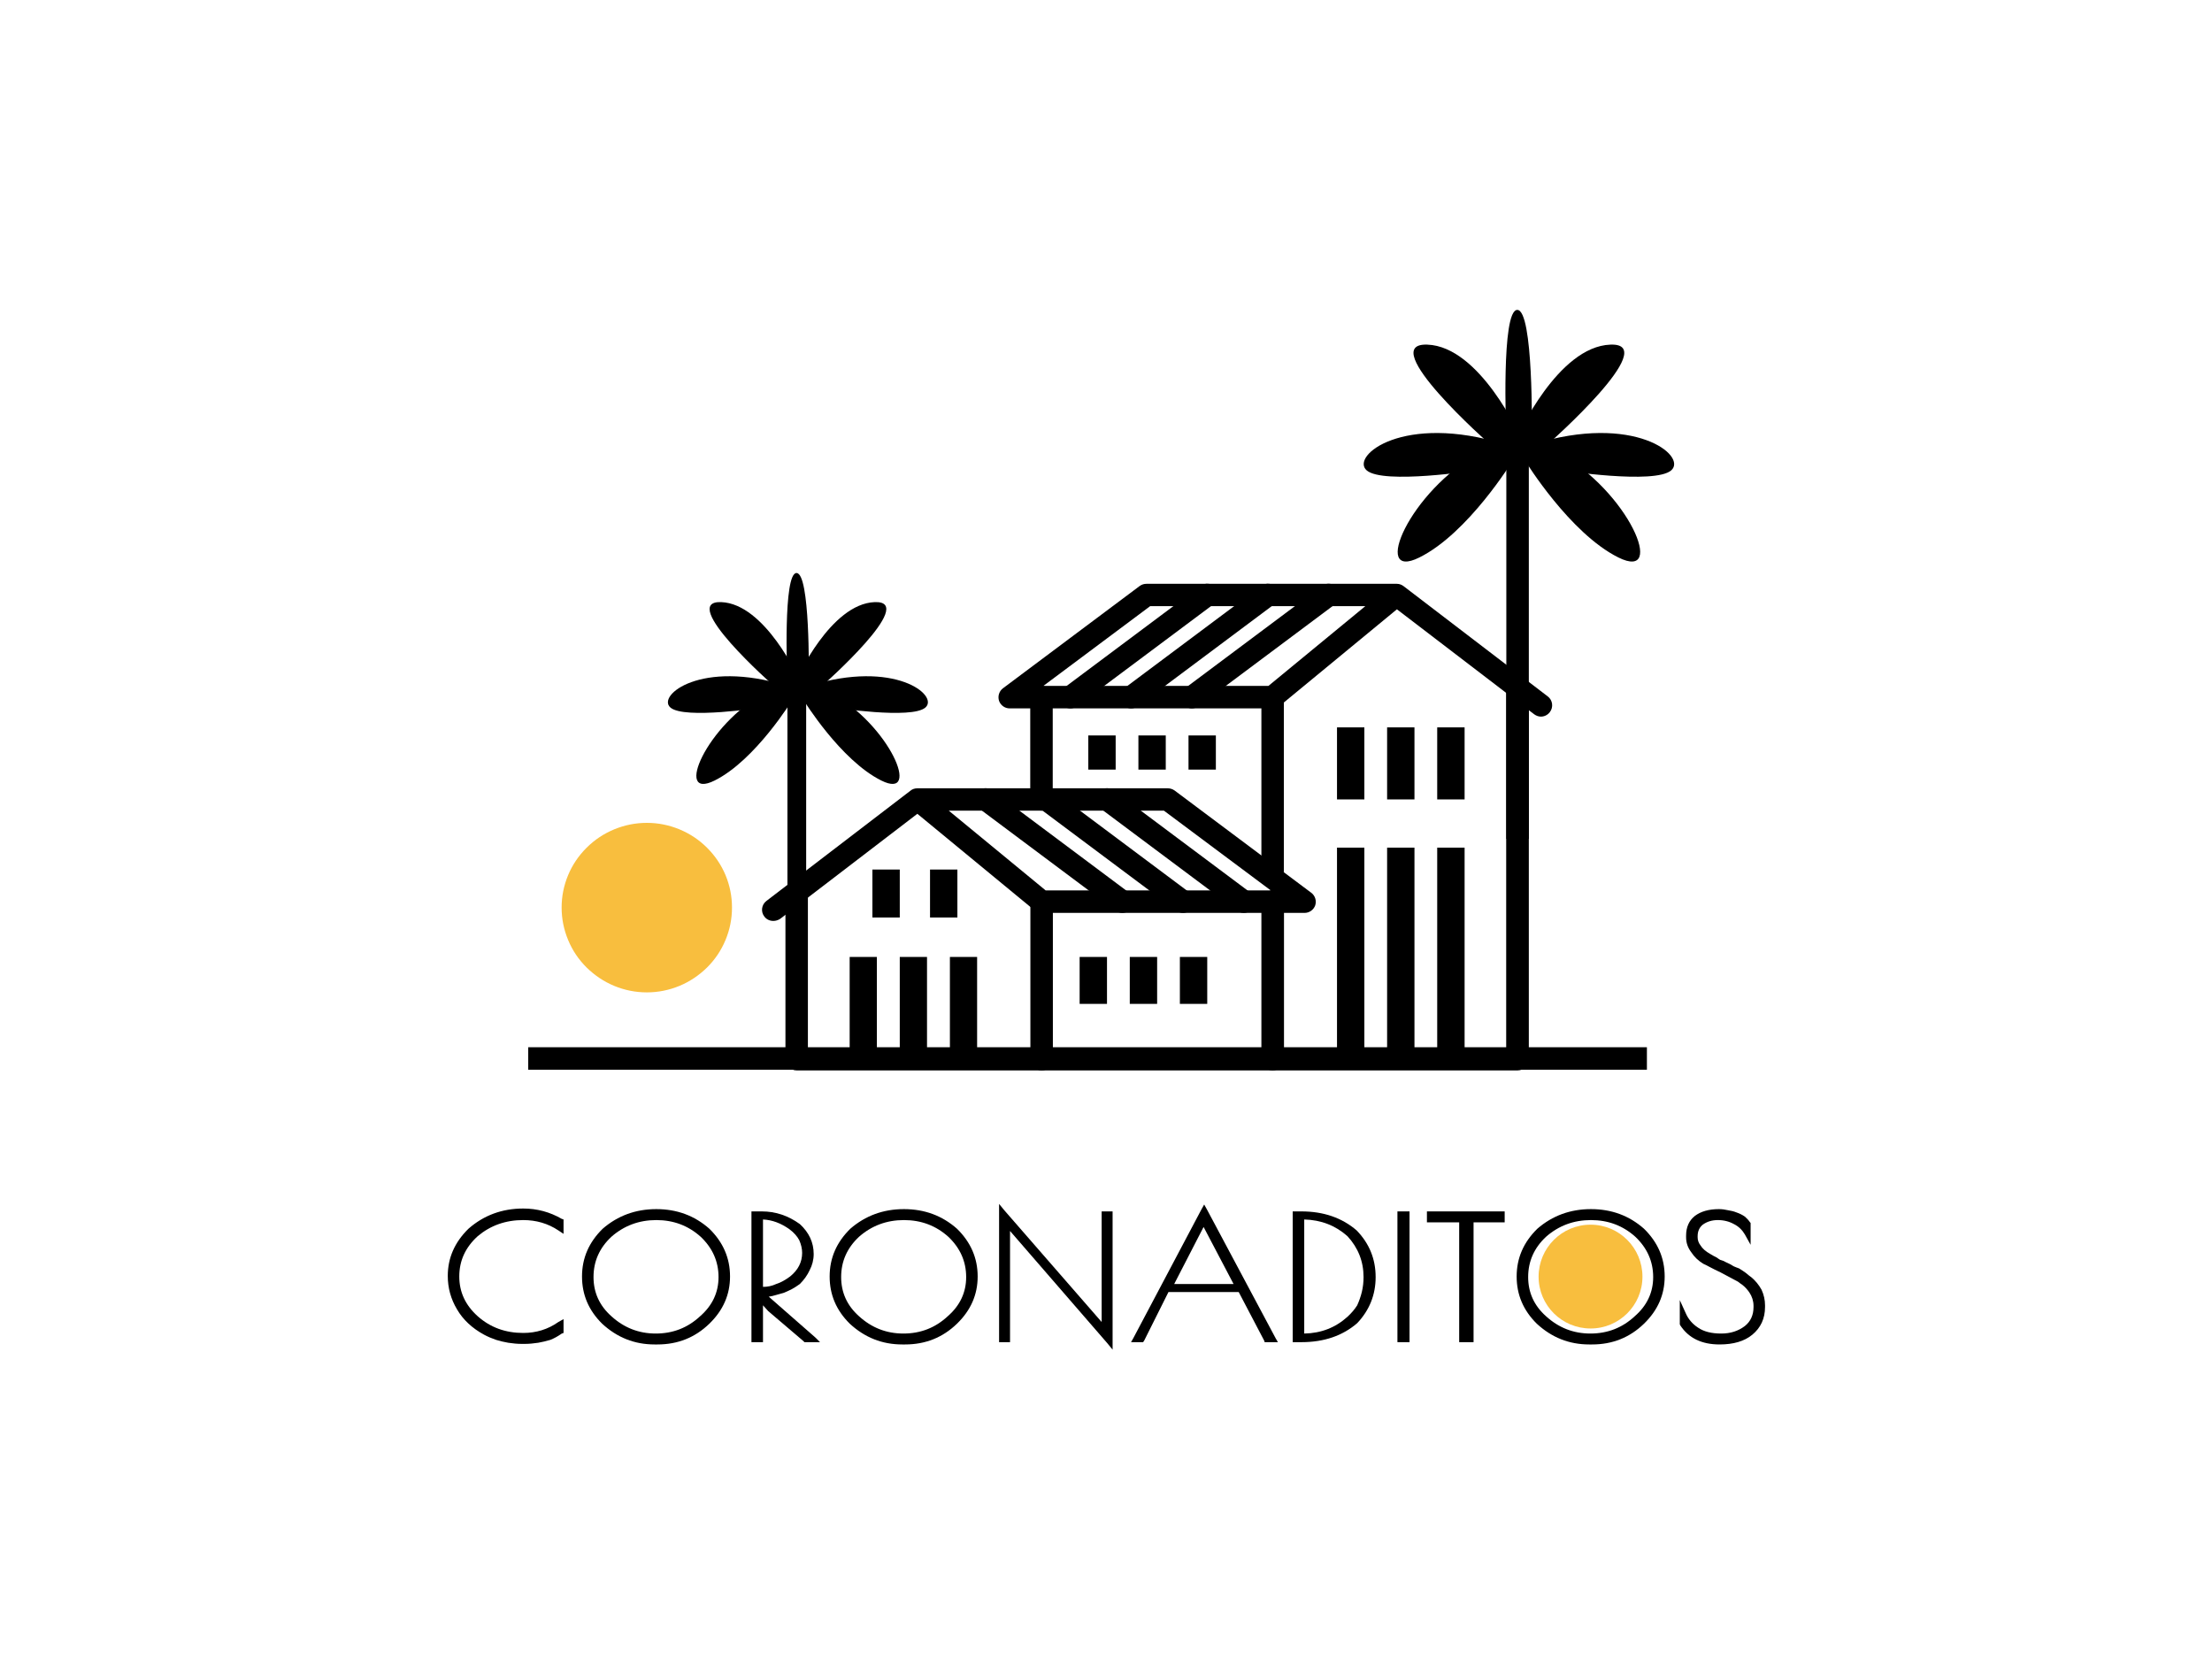 <svg xmlns="http://www.w3.org/2000/svg" xmlns:xlink="http://www.w3.org/1999/xlink" width="80" zoomAndPan="magnify" viewBox="0 0 60 45" height="60" preserveAspectRatio="xMidYMid meet" version="1.0"><defs><g/><clipPath id="0b3e507505"><path d="M 21 23 L 29 23 L 29 29.398 L 21 29.398 Z M 21 23 " clip-rule="nonzero"/></clipPath><clipPath id="f5aff06d74"><path d="M 27 24 L 35 24 L 35 29.398 L 27 29.398 Z M 27 24 " clip-rule="nonzero"/></clipPath><clipPath id="652d75da09"><path d="M 34 18 L 42 18 L 42 29.398 L 34 29.398 Z M 34 18 " clip-rule="nonzero"/></clipPath><clipPath id="f0a4f78c25"><path d="M 41 11 L 45.777 11 L 45.777 13 L 41 13 Z M 41 11 " clip-rule="nonzero"/></clipPath><clipPath id="f18f463c56"><path d="M 40 8.398 L 42 8.398 L 42 13 L 40 13 Z M 40 8.398 " clip-rule="nonzero"/></clipPath><clipPath id="2999ac1001"><path d="M 14.277 28 L 45 28 L 45 29.398 L 14.277 29.398 Z M 14.277 28 " clip-rule="nonzero"/></clipPath><clipPath id="0fb4b9178e"><path d="M 41.734 33.219 L 44.551 33.219 L 44.551 36.035 L 41.734 36.035 Z M 41.734 33.219 " clip-rule="nonzero"/></clipPath><clipPath id="d1e5abaf32"><path d="M 43.145 33.219 C 42.363 33.219 41.734 33.852 41.734 34.629 C 41.734 35.406 42.363 36.035 43.145 36.035 C 43.922 36.035 44.551 35.406 44.551 34.629 C 44.551 33.852 43.922 33.219 43.145 33.219 Z M 43.145 33.219 " clip-rule="nonzero"/></clipPath></defs><rect x="-6" width="72" fill="#ffffff" y="-4.5" height="54" fill-opacity="1"/><rect x="-6" width="72" fill="#ffffff" y="-4.5" height="54" fill-opacity="1"/><path fill="#000000" d="M 20.977 24.98 C 20.883 24.98 20.793 24.941 20.734 24.863 C 20.629 24.73 20.656 24.539 20.789 24.438 L 24.699 21.445 C 24.746 21.406 24.809 21.383 24.879 21.383 C 24.883 21.383 24.883 21.383 24.887 21.383 L 31.676 21.383 C 31.738 21.383 31.805 21.402 31.859 21.441 L 35.566 24.215 C 35.672 24.293 35.715 24.43 35.676 24.555 C 35.633 24.68 35.516 24.762 35.387 24.762 L 28.254 24.762 C 28.18 24.762 28.113 24.738 28.059 24.691 L 24.883 22.074 L 21.164 24.922 C 21.105 24.961 21.039 24.98 20.977 24.98 Z M 28.363 24.152 L 34.469 24.152 L 31.57 21.988 L 25.734 21.988 Z M 28.363 24.152 " fill-opacity="1" fill-rule="nonzero"/><path fill="#000000" d="M 33.738 24.762 C 33.672 24.762 33.609 24.742 33.555 24.699 L 29.844 21.926 C 29.707 21.824 29.684 21.637 29.781 21.5 C 29.887 21.367 30.074 21.34 30.211 21.441 L 33.922 24.215 C 34.055 24.316 34.082 24.508 33.98 24.641 C 33.922 24.719 33.828 24.762 33.738 24.762 Z M 33.738 24.762 " fill-opacity="1" fill-rule="nonzero"/><path fill="#000000" d="M 32.09 24.762 C 32.027 24.762 31.961 24.742 31.906 24.699 L 28.195 21.926 C 28.062 21.824 28.035 21.637 28.137 21.5 C 28.238 21.367 28.43 21.34 28.562 21.441 L 32.273 24.215 C 32.406 24.316 32.434 24.508 32.336 24.641 C 32.273 24.719 32.184 24.762 32.09 24.762 Z M 32.09 24.762 " fill-opacity="1" fill-rule="nonzero"/><path fill="#000000" d="M 30.441 24.762 C 30.379 24.762 30.312 24.742 30.262 24.699 L 26.551 21.926 C 26.414 21.824 26.391 21.637 26.488 21.5 C 26.59 21.367 26.781 21.34 26.918 21.441 L 30.629 24.215 C 30.762 24.316 30.789 24.508 30.688 24.641 C 30.629 24.719 30.535 24.762 30.441 24.762 Z M 30.441 24.762 " fill-opacity="1" fill-rule="nonzero"/><g clip-path="url(#0b3e507505)"><path fill="#000000" d="M 28.254 29.035 L 21.609 29.035 C 21.441 29.035 21.305 28.898 21.305 28.73 L 21.305 24.195 C 21.305 24.027 21.441 23.891 21.609 23.891 C 21.777 23.891 21.914 24.023 21.914 24.195 L 21.914 28.43 L 27.949 28.43 L 27.949 24.457 C 27.949 24.293 28.086 24.152 28.254 24.152 C 28.422 24.152 28.559 24.289 28.559 24.457 L 28.559 28.734 C 28.555 28.898 28.422 29.035 28.254 29.035 Z M 28.254 29.035 " fill-opacity="1" fill-rule="nonzero"/></g><g clip-path="url(#f5aff06d74)"><path fill="#000000" d="M 34.52 29.035 L 28.254 29.035 C 28.086 29.035 27.945 28.898 27.945 28.73 C 27.945 28.562 28.082 28.426 28.254 28.426 L 34.215 28.426 L 34.215 24.457 C 34.215 24.293 34.352 24.152 34.52 24.152 C 34.688 24.152 34.828 24.289 34.828 24.457 L 34.828 28.734 C 34.824 28.898 34.688 29.035 34.52 29.035 Z M 34.52 29.035 " fill-opacity="1" fill-rule="nonzero"/></g><path fill="#000000" d="M 30.027 27.23 L 29.285 27.23 L 29.285 25.957 L 30.027 25.957 Z M 30.027 27.23 " fill-opacity="1" fill-rule="nonzero"/><path fill="#000000" d="M 31.387 27.23 L 30.645 27.23 L 30.645 25.957 L 31.387 25.957 Z M 31.387 27.23 " fill-opacity="1" fill-rule="nonzero"/><path fill="#000000" d="M 32.746 27.23 L 32.004 27.23 L 32.004 25.957 L 32.746 25.957 Z M 32.746 27.23 " fill-opacity="1" fill-rule="nonzero"/><path fill="#000000" d="M 23.785 28.461 L 23.047 28.461 L 23.047 25.957 L 23.785 25.957 Z M 23.785 28.461 " fill-opacity="1" fill-rule="nonzero"/><path fill="#000000" d="M 25.145 28.461 L 24.406 28.461 L 24.406 25.957 L 25.145 25.957 Z M 25.145 28.461 " fill-opacity="1" fill-rule="nonzero"/><path fill="#000000" d="M 25.969 24.887 L 25.227 24.887 L 25.227 23.586 L 25.969 23.586 Z M 25.969 24.887 " fill-opacity="1" fill-rule="nonzero"/><path fill="#000000" d="M 24.406 24.887 L 23.664 24.887 L 23.664 23.586 L 24.406 23.586 Z M 24.406 24.887 " fill-opacity="1" fill-rule="nonzero"/><path fill="#000000" d="M 26.504 28.461 L 25.766 28.461 L 25.766 25.957 L 26.504 25.957 Z M 26.504 28.461 " fill-opacity="1" fill-rule="nonzero"/><path fill="#000000" d="M 41.797 19.438 C 41.73 19.438 41.668 19.414 41.609 19.371 L 37.891 16.527 L 34.715 19.145 C 34.66 19.191 34.594 19.215 34.52 19.215 L 27.387 19.215 C 27.258 19.215 27.141 19.133 27.098 19.008 C 27.059 18.883 27.102 18.746 27.207 18.668 L 30.914 15.895 C 30.969 15.855 31.031 15.836 31.098 15.836 L 37.883 15.836 C 37.887 15.836 37.891 15.836 37.891 15.836 C 37.961 15.836 38.023 15.863 38.07 15.898 L 41.984 18.891 C 42.117 18.992 42.141 19.184 42.039 19.316 C 41.98 19.395 41.887 19.438 41.797 19.438 Z M 28.301 18.605 L 34.406 18.605 L 37.035 16.441 L 31.199 16.441 Z M 28.301 18.605 " fill-opacity="1" fill-rule="nonzero"/><path fill="#000000" d="M 29.035 19.215 C 28.941 19.215 28.848 19.172 28.789 19.094 C 28.688 18.961 28.715 18.77 28.848 18.668 L 32.559 15.895 C 32.695 15.793 32.887 15.82 32.988 15.957 C 33.09 16.09 33.062 16.281 32.926 16.383 L 29.219 19.152 C 29.164 19.195 29.098 19.215 29.035 19.215 Z M 29.035 19.215 " fill-opacity="1" fill-rule="nonzero"/><path fill="#000000" d="M 30.68 19.215 C 30.59 19.215 30.496 19.172 30.438 19.094 C 30.336 18.961 30.363 18.77 30.496 18.668 L 34.207 15.895 C 34.344 15.793 34.531 15.82 34.637 15.957 C 34.738 16.09 34.711 16.281 34.574 16.383 L 30.863 19.156 C 30.809 19.195 30.746 19.215 30.68 19.215 Z M 30.68 19.215 " fill-opacity="1" fill-rule="nonzero"/><path fill="#000000" d="M 32.328 19.215 C 32.238 19.215 32.145 19.172 32.082 19.094 C 31.98 18.961 32.008 18.77 32.145 18.668 L 35.855 15.895 C 35.988 15.793 36.18 15.82 36.281 15.957 C 36.383 16.09 36.355 16.281 36.223 16.383 L 32.512 19.156 C 32.457 19.195 32.391 19.215 32.328 19.215 Z M 32.328 19.215 " fill-opacity="1" fill-rule="nonzero"/><g clip-path="url(#652d75da09)"><path fill="#000000" d="M 41.164 29.035 L 34.52 29.035 C 34.352 29.035 34.215 28.898 34.215 28.73 C 34.215 28.562 34.352 28.426 34.52 28.426 L 40.855 28.426 L 40.855 18.648 C 40.855 18.48 40.992 18.344 41.164 18.344 C 41.332 18.344 41.469 18.48 41.469 18.648 L 41.469 28.734 C 41.469 28.898 41.332 29.035 41.164 29.035 Z M 41.164 29.035 " fill-opacity="1" fill-rule="nonzero"/></g><path fill="#000000" d="M 34.52 23.93 C 34.352 23.93 34.215 23.797 34.215 23.629 L 34.215 18.91 C 34.215 18.746 34.352 18.605 34.52 18.605 C 34.688 18.605 34.824 18.742 34.824 18.91 L 34.824 23.629 C 34.824 23.797 34.688 23.93 34.52 23.93 Z M 34.52 23.93 " fill-opacity="1" fill-rule="nonzero"/><path fill="#000000" d="M 28.25 21.988 C 28.082 21.988 27.945 21.852 27.945 21.684 L 27.945 18.91 C 27.945 18.746 28.082 18.605 28.25 18.605 C 28.418 18.605 28.555 18.742 28.555 18.91 L 28.555 21.684 C 28.555 21.852 28.418 21.988 28.25 21.988 Z M 28.25 21.988 " fill-opacity="1" fill-rule="nonzero"/><path fill="#000000" d="M 32.238 19.949 L 32.98 19.949 L 32.98 20.875 L 32.238 20.875 Z M 32.238 19.949 " fill-opacity="1" fill-rule="nonzero"/><path fill="#000000" d="M 30.879 19.949 L 31.621 19.949 L 31.621 20.875 L 30.879 20.875 Z M 30.879 19.949 " fill-opacity="1" fill-rule="nonzero"/><path fill="#000000" d="M 29.52 19.949 L 30.262 19.949 L 30.262 20.875 L 29.52 20.875 Z M 29.52 19.949 " fill-opacity="1" fill-rule="nonzero"/><path fill="#000000" d="M 38.984 19.73 L 39.727 19.73 L 39.727 21.684 L 38.984 21.684 Z M 38.984 19.73 " fill-opacity="1" fill-rule="nonzero"/><path fill="#000000" d="M 37.625 19.73 L 38.367 19.73 L 38.367 21.684 L 37.625 21.684 Z M 37.625 19.73 " fill-opacity="1" fill-rule="nonzero"/><path fill="#000000" d="M 36.266 19.73 L 37.008 19.73 L 37.008 21.684 L 36.266 21.684 Z M 36.266 19.73 " fill-opacity="1" fill-rule="nonzero"/><path fill="#000000" d="M 38.984 22.992 L 39.727 22.992 L 39.727 28.562 L 38.984 28.562 Z M 38.984 22.992 " fill-opacity="1" fill-rule="nonzero"/><path fill="#000000" d="M 37.625 22.992 L 38.367 22.992 L 38.367 28.562 L 37.625 28.562 Z M 37.625 22.992 " fill-opacity="1" fill-rule="nonzero"/><path fill="#000000" d="M 36.266 22.992 L 37.008 22.992 L 37.008 28.562 L 36.266 28.562 Z M 36.266 22.992 " fill-opacity="1" fill-rule="nonzero"/><path fill="#000000" d="M 40.859 12.074 L 41.469 12.074 L 41.469 22.754 L 40.859 22.754 Z M 40.859 12.074 " fill-opacity="1" fill-rule="nonzero"/><path fill="#000000" d="M 41.02 12.512 C 41.02 12.512 39.824 14.465 38.5 15.121 C 37.18 15.781 38.234 13.309 40.145 12.277 Z M 41.02 12.512 " fill-opacity="1" fill-rule="nonzero"/><path fill="#000000" d="M 40.035 12.758 C 40.035 12.758 37.516 13.148 37.07 12.758 C 36.625 12.367 38.07 11.195 40.82 12.051 L 41.02 12.512 L 40.531 12.742 Z M 40.035 12.758 " fill-opacity="1" fill-rule="nonzero"/><path fill="#000000" d="M 41.234 11.836 C 41.234 11.836 40.145 9.398 38.715 9.348 C 37.285 9.293 40.414 12.051 40.414 12.051 L 41.02 12.512 L 41.234 12.34 Z M 41.234 11.836 " fill-opacity="1" fill-rule="nonzero"/><path fill="#000000" d="M 41.379 12.512 C 41.379 12.512 42.578 14.465 43.898 15.121 C 45.223 15.781 44.168 13.309 42.254 12.277 Z M 41.379 12.512 " fill-opacity="1" fill-rule="nonzero"/><g clip-path="url(#f0a4f78c25)"><path fill="#000000" d="M 42.363 12.758 C 42.363 12.758 44.883 13.148 45.332 12.758 C 45.777 12.367 44.328 11.195 41.578 12.051 L 41.383 12.512 L 41.871 12.742 Z M 42.363 12.758 " fill-opacity="1" fill-rule="nonzero"/></g><path fill="#000000" d="M 41.164 11.836 C 41.164 11.836 42.254 9.398 43.684 9.348 C 45.113 9.293 41.984 12.051 41.984 12.051 L 41.379 12.512 L 41.164 12.34 Z M 41.164 11.836 " fill-opacity="1" fill-rule="nonzero"/><g clip-path="url(#f18f463c56)"><path fill="#000000" d="M 41.551 11.738 C 41.551 11.738 41.598 8.406 41.156 8.406 C 40.715 8.406 40.855 11.738 40.855 11.738 L 41.156 12.074 Z M 41.551 11.738 " fill-opacity="1" fill-rule="nonzero"/></g><path fill="#000000" d="M 21.359 18.617 L 21.867 18.617 L 21.867 27.566 L 21.359 27.566 Z M 21.359 18.617 " fill-opacity="1" fill-rule="nonzero"/><path fill="#000000" d="M 21.492 18.984 C 21.492 18.984 20.492 20.621 19.383 21.172 C 18.273 21.723 19.16 19.652 20.758 18.789 Z M 21.492 18.984 " fill-opacity="1" fill-rule="nonzero"/><path fill="#000000" d="M 20.668 19.191 C 20.668 19.191 18.559 19.52 18.184 19.191 C 17.809 18.863 19.023 17.883 21.328 18.598 L 21.492 18.984 L 21.082 19.176 Z M 20.668 19.191 " fill-opacity="1" fill-rule="nonzero"/><path fill="#000000" d="M 21.672 18.418 C 21.672 18.418 20.758 16.379 19.562 16.332 C 18.363 16.289 20.984 18.598 20.984 18.598 L 21.492 18.984 L 21.672 18.84 Z M 21.672 18.418 " fill-opacity="1" fill-rule="nonzero"/><path fill="#000000" d="M 21.793 18.984 C 21.793 18.984 22.797 20.621 23.906 21.172 C 25.012 21.723 24.129 19.652 22.527 18.789 Z M 21.793 18.984 " fill-opacity="1" fill-rule="nonzero"/><path fill="#000000" d="M 22.617 19.191 C 22.617 19.191 24.73 19.52 25.102 19.191 C 25.477 18.863 24.266 17.883 21.961 18.598 L 21.797 18.984 L 22.203 19.176 Z M 22.617 19.191 " fill-opacity="1" fill-rule="nonzero"/><path fill="#000000" d="M 21.613 18.418 C 21.613 18.418 22.527 16.379 23.727 16.332 C 24.926 16.289 22.305 18.598 22.305 18.598 L 21.797 18.984 L 21.617 18.84 L 21.617 18.418 Z M 21.613 18.418 " fill-opacity="1" fill-rule="nonzero"/><path fill="#000000" d="M 21.938 18.336 C 21.938 18.336 21.977 15.543 21.605 15.543 C 21.238 15.543 21.352 18.336 21.352 18.336 L 21.605 18.617 Z M 21.938 18.336 " fill-opacity="1" fill-rule="nonzero"/><g clip-path="url(#2999ac1001)"><path fill="#000000" d="M 14.328 28.406 L 44.672 28.406 L 44.672 29.016 L 14.328 29.016 Z M 14.328 28.406 " fill-opacity="1" fill-rule="nonzero"/></g><path fill="#f8be3e" d="M 19.18 22.996 C 19.395 23.211 19.562 23.457 19.68 23.738 C 19.797 24.02 19.855 24.312 19.855 24.617 C 19.855 24.922 19.797 25.215 19.68 25.496 C 19.562 25.781 19.395 26.027 19.18 26.242 C 18.961 26.457 18.711 26.625 18.43 26.742 C 18.145 26.859 17.852 26.918 17.547 26.918 C 17.238 26.918 16.945 26.859 16.66 26.742 C 16.379 26.625 16.129 26.457 15.91 26.242 C 15.695 26.027 15.527 25.781 15.41 25.496 C 15.293 25.215 15.234 24.922 15.234 24.617 C 15.234 24.312 15.293 24.02 15.41 23.738 C 15.527 23.457 15.695 23.211 15.91 22.996 C 16.129 22.777 16.379 22.613 16.66 22.496 C 16.945 22.379 17.238 22.32 17.547 22.32 C 17.852 22.32 18.145 22.379 18.43 22.496 C 18.711 22.613 18.961 22.777 19.18 22.996 Z M 19.18 22.996 " fill-opacity="1" fill-rule="nonzero"/><g fill="#000000" fill-opacity="1"><g transform="translate(11.927, 36.406)"><g><path d="M 2.672 0.016 C 2.547 0.035 2.422 0.047 2.297 0.047 L 2.234 0.047 C 2.109 0.047 1.984 0.035 1.859 0.016 C 1.742 -0.004 1.633 -0.031 1.531 -0.062 C 1.414 -0.102 1.305 -0.148 1.203 -0.203 C 0.879 -0.379 0.633 -0.609 0.469 -0.891 C 0.301 -1.172 0.219 -1.473 0.219 -1.797 C 0.219 -2.285 0.406 -2.711 0.781 -3.078 C 1.195 -3.441 1.691 -3.625 2.266 -3.625 C 2.641 -3.625 2.988 -3.531 3.312 -3.344 L 3.359 -3.328 L 3.359 -2.938 L 3.219 -3.031 C 2.938 -3.219 2.617 -3.312 2.266 -3.312 C 1.785 -3.312 1.375 -3.164 1.031 -2.875 C 0.695 -2.57 0.531 -2.207 0.531 -1.781 C 0.531 -1.363 0.695 -1.004 1.031 -0.703 C 1.375 -0.398 1.785 -0.25 2.266 -0.25 C 2.617 -0.25 2.938 -0.348 3.219 -0.547 L 3.359 -0.625 L 3.359 -0.25 L 3.312 -0.234 C 3.207 -0.16 3.102 -0.102 3 -0.062 C 2.895 -0.031 2.785 -0.004 2.672 0.016 Z M 2.672 0.016 "/></g></g></g><g fill="#000000" fill-opacity="1"><g transform="translate(15.568, 36.406)"><g><path d="M 2.188 0.062 C 1.645 0.062 1.172 -0.125 0.766 -0.5 C 0.398 -0.863 0.219 -1.289 0.219 -1.781 C 0.219 -2.281 0.406 -2.711 0.781 -3.078 C 1.188 -3.43 1.672 -3.609 2.234 -3.609 C 2.797 -3.609 3.273 -3.43 3.672 -3.078 C 4.047 -2.711 4.234 -2.281 4.234 -1.781 C 4.234 -1.289 4.047 -0.863 3.672 -0.5 C 3.285 -0.125 2.816 0.062 2.266 0.062 Z M 3.422 -0.703 C 3.754 -0.992 3.922 -1.348 3.922 -1.766 C 3.922 -2.191 3.758 -2.555 3.438 -2.859 C 3.102 -3.16 2.703 -3.312 2.234 -3.312 C 1.766 -3.312 1.359 -3.16 1.016 -2.859 C 0.691 -2.555 0.531 -2.191 0.531 -1.766 C 0.531 -1.348 0.691 -0.992 1.016 -0.703 C 1.359 -0.391 1.758 -0.234 2.219 -0.234 C 2.688 -0.234 3.086 -0.391 3.422 -0.703 Z M 3.422 -0.703 "/></g></g></g><g fill="#000000" fill-opacity="1"><g transform="translate(20.024, 36.406)"><g><path d="M 0.359 -3.547 L 0.641 -3.547 C 1.016 -3.547 1.359 -3.43 1.672 -3.203 C 1.922 -2.973 2.047 -2.703 2.047 -2.391 C 2.047 -2.234 2.008 -2.086 1.938 -1.953 C 1.875 -1.816 1.785 -1.691 1.672 -1.578 C 1.598 -1.523 1.523 -1.477 1.453 -1.438 C 1.391 -1.406 1.32 -1.375 1.25 -1.344 C 1.176 -1.32 1.102 -1.301 1.031 -1.281 C 0.957 -1.258 0.891 -1.242 0.828 -1.234 L 2.094 -0.125 L 2.219 0 L 1.797 0 L 1.766 -0.031 L 0.812 -0.844 L 0.672 -1 L 0.672 0 L 0.359 0 Z M 0.672 -3.328 L 0.672 -1.5 C 0.797 -1.5 0.914 -1.523 1.031 -1.578 C 1.156 -1.617 1.281 -1.688 1.406 -1.781 C 1.625 -1.957 1.734 -2.172 1.734 -2.422 C 1.734 -2.535 1.707 -2.648 1.656 -2.766 C 1.602 -2.867 1.516 -2.969 1.391 -3.062 C 1.16 -3.227 0.922 -3.316 0.672 -3.328 Z M 0.672 -3.328 "/></g></g></g><g fill="#000000" fill-opacity="1"><g transform="translate(22.285, 36.406)"><g><path d="M 2.188 0.062 C 1.645 0.062 1.172 -0.125 0.766 -0.5 C 0.398 -0.863 0.219 -1.289 0.219 -1.781 C 0.219 -2.281 0.406 -2.711 0.781 -3.078 C 1.188 -3.43 1.672 -3.609 2.234 -3.609 C 2.797 -3.609 3.273 -3.43 3.672 -3.078 C 4.047 -2.711 4.234 -2.281 4.234 -1.781 C 4.234 -1.289 4.047 -0.863 3.672 -0.5 C 3.285 -0.125 2.816 0.062 2.266 0.062 Z M 3.422 -0.703 C 3.754 -0.992 3.922 -1.348 3.922 -1.766 C 3.922 -2.191 3.758 -2.555 3.438 -2.859 C 3.102 -3.16 2.703 -3.312 2.234 -3.312 C 1.766 -3.312 1.359 -3.16 1.016 -2.859 C 0.691 -2.555 0.531 -2.191 0.531 -1.766 C 0.531 -1.348 0.691 -0.992 1.016 -0.703 C 1.359 -0.391 1.758 -0.234 2.219 -0.234 C 2.688 -0.234 3.086 -0.391 3.422 -0.703 Z M 3.422 -0.703 "/></g></g></g><g fill="#000000" fill-opacity="1"><g transform="translate(26.741, 36.406)"><g><path d="M 3.141 -3.547 L 3.438 -3.547 L 3.438 0.203 L 3.297 0.031 L 0.656 -3.016 L 0.656 0 L 0.359 0 L 0.359 -3.75 L 0.5 -3.578 L 3.141 -0.547 Z M 3.141 -3.547 "/></g></g></g><g fill="#000000" fill-opacity="1"><g transform="translate(30.538, 36.406)"><g><path d="M 2.125 -3.734 L 2.203 -3.594 L 4.062 -0.109 L 4.125 0 L 3.766 0 L 3.75 -0.047 L 3.062 -1.359 L 1.156 -1.359 L 0.5 -0.047 L 0.469 0 L 0.141 0 L 0.203 -0.109 L 2.047 -3.594 Z M 2.922 -1.578 L 2.109 -3.125 L 1.312 -1.578 Z M 2.922 -1.578 "/></g></g></g><g fill="#000000" fill-opacity="1"><g transform="translate(34.705, 36.406)"><g><path d="M 0.359 -3.547 L 0.594 -3.547 C 1.195 -3.547 1.695 -3.375 2.094 -3.031 C 2.438 -2.676 2.609 -2.254 2.609 -1.766 C 2.609 -1.285 2.441 -0.867 2.109 -0.516 C 1.711 -0.172 1.207 0 0.594 0 L 0.359 0 Z M 1.844 -2.875 C 1.52 -3.164 1.129 -3.316 0.672 -3.328 L 0.672 -0.234 C 1.129 -0.242 1.52 -0.395 1.844 -0.688 C 1.945 -0.781 2.035 -0.883 2.109 -1 C 2.16 -1.113 2.203 -1.234 2.234 -1.359 C 2.266 -1.492 2.281 -1.629 2.281 -1.766 C 2.281 -2.191 2.133 -2.562 1.844 -2.875 Z M 1.844 -2.875 "/></g></g></g><g fill="#000000" fill-opacity="1"><g transform="translate(37.53, 36.406)"><g><path d="M 0.375 -3.547 L 0.703 -3.547 L 0.703 0 L 0.375 0 Z M 0.375 -3.547 "/></g></g></g><g fill="#000000" fill-opacity="1"><g transform="translate(38.611, 36.406)"><g><path d="M 2.203 -3.547 L 2.203 -3.25 L 1.359 -3.25 L 1.359 0 L 0.969 0 L 0.969 -3.25 L 0.094 -3.25 L 0.094 -3.547 Z M 2.203 -3.547 "/></g></g></g><g fill="#000000" fill-opacity="1"><g transform="translate(40.92, 36.406)"><g><path d="M 2.188 0.062 C 1.645 0.062 1.172 -0.125 0.766 -0.5 C 0.398 -0.863 0.219 -1.289 0.219 -1.781 C 0.219 -2.281 0.406 -2.711 0.781 -3.078 C 1.188 -3.43 1.672 -3.609 2.234 -3.609 C 2.797 -3.609 3.273 -3.43 3.672 -3.078 C 4.047 -2.711 4.234 -2.281 4.234 -1.781 C 4.234 -1.289 4.047 -0.863 3.672 -0.5 C 3.285 -0.125 2.816 0.062 2.266 0.062 Z M 3.422 -0.703 C 3.754 -0.992 3.922 -1.348 3.922 -1.766 C 3.922 -2.191 3.758 -2.555 3.438 -2.859 C 3.102 -3.16 2.703 -3.312 2.234 -3.312 C 1.766 -3.312 1.359 -3.16 1.016 -2.859 C 0.691 -2.555 0.531 -2.191 0.531 -1.766 C 0.531 -1.348 0.691 -0.992 1.016 -0.703 C 1.359 -0.391 1.758 -0.234 2.219 -0.234 C 2.688 -0.234 3.086 -0.391 3.422 -0.703 Z M 3.422 -0.703 "/></g></g></g><g fill="#000000" fill-opacity="1"><g transform="translate(45.376, 36.406)"><g><path d="M 1.953 -2.922 C 1.879 -3.047 1.781 -3.141 1.656 -3.203 C 1.531 -3.273 1.383 -3.312 1.219 -3.312 C 1.062 -3.312 0.926 -3.27 0.812 -3.188 C 0.719 -3.113 0.672 -3.008 0.672 -2.875 L 0.672 -2.844 C 0.672 -2.77 0.695 -2.695 0.75 -2.625 C 0.801 -2.539 0.891 -2.461 1.016 -2.391 C 1.066 -2.359 1.125 -2.328 1.188 -2.297 C 1.219 -2.273 1.25 -2.254 1.281 -2.234 C 1.312 -2.223 1.344 -2.211 1.375 -2.203 C 1.414 -2.18 1.457 -2.16 1.5 -2.141 C 1.551 -2.117 1.598 -2.094 1.641 -2.062 C 1.691 -2.039 1.742 -2.02 1.797 -2 C 1.867 -1.957 1.93 -1.914 1.984 -1.875 C 2.035 -1.832 2.086 -1.789 2.141 -1.75 C 2.242 -1.664 2.332 -1.555 2.406 -1.422 C 2.469 -1.285 2.5 -1.145 2.5 -1 L 2.5 -0.953 C 2.5 -0.641 2.383 -0.391 2.156 -0.203 C 1.938 -0.023 1.641 0.062 1.266 0.062 C 0.785 0.062 0.43 -0.109 0.203 -0.453 L 0.188 -0.484 L 0.188 -1.141 L 0.344 -0.797 C 0.414 -0.629 0.531 -0.492 0.688 -0.391 C 0.844 -0.285 1.051 -0.234 1.312 -0.234 C 1.562 -0.234 1.773 -0.301 1.953 -0.438 C 2.109 -0.562 2.188 -0.734 2.188 -0.953 L 2.188 -0.984 C 2.188 -1.117 2.148 -1.238 2.078 -1.344 C 2.023 -1.426 1.957 -1.5 1.875 -1.562 C 1.844 -1.582 1.805 -1.609 1.766 -1.641 L 1.297 -1.891 C 1.191 -1.941 1.086 -1.992 0.984 -2.047 C 0.93 -2.078 0.879 -2.102 0.828 -2.125 C 0.691 -2.207 0.582 -2.312 0.5 -2.438 C 0.406 -2.562 0.359 -2.695 0.359 -2.844 L 0.359 -2.891 C 0.359 -3.117 0.438 -3.297 0.594 -3.422 C 0.758 -3.547 0.977 -3.609 1.25 -3.609 C 1.332 -3.609 1.414 -3.598 1.5 -3.578 C 1.582 -3.566 1.66 -3.547 1.734 -3.516 C 1.805 -3.492 1.879 -3.457 1.953 -3.406 C 2.004 -3.363 2.051 -3.312 2.094 -3.25 L 2.109 -3.234 L 2.109 -2.641 Z M 1.953 -2.922 "/></g></g></g><g clip-path="url(#0fb4b9178e)"><g clip-path="url(#d1e5abaf32)"><path fill="#f8be3e" d="M 41.734 33.219 L 44.551 33.219 L 44.551 36.035 L 41.734 36.035 Z M 41.734 33.219 " fill-opacity="1" fill-rule="nonzero"/></g></g></svg>